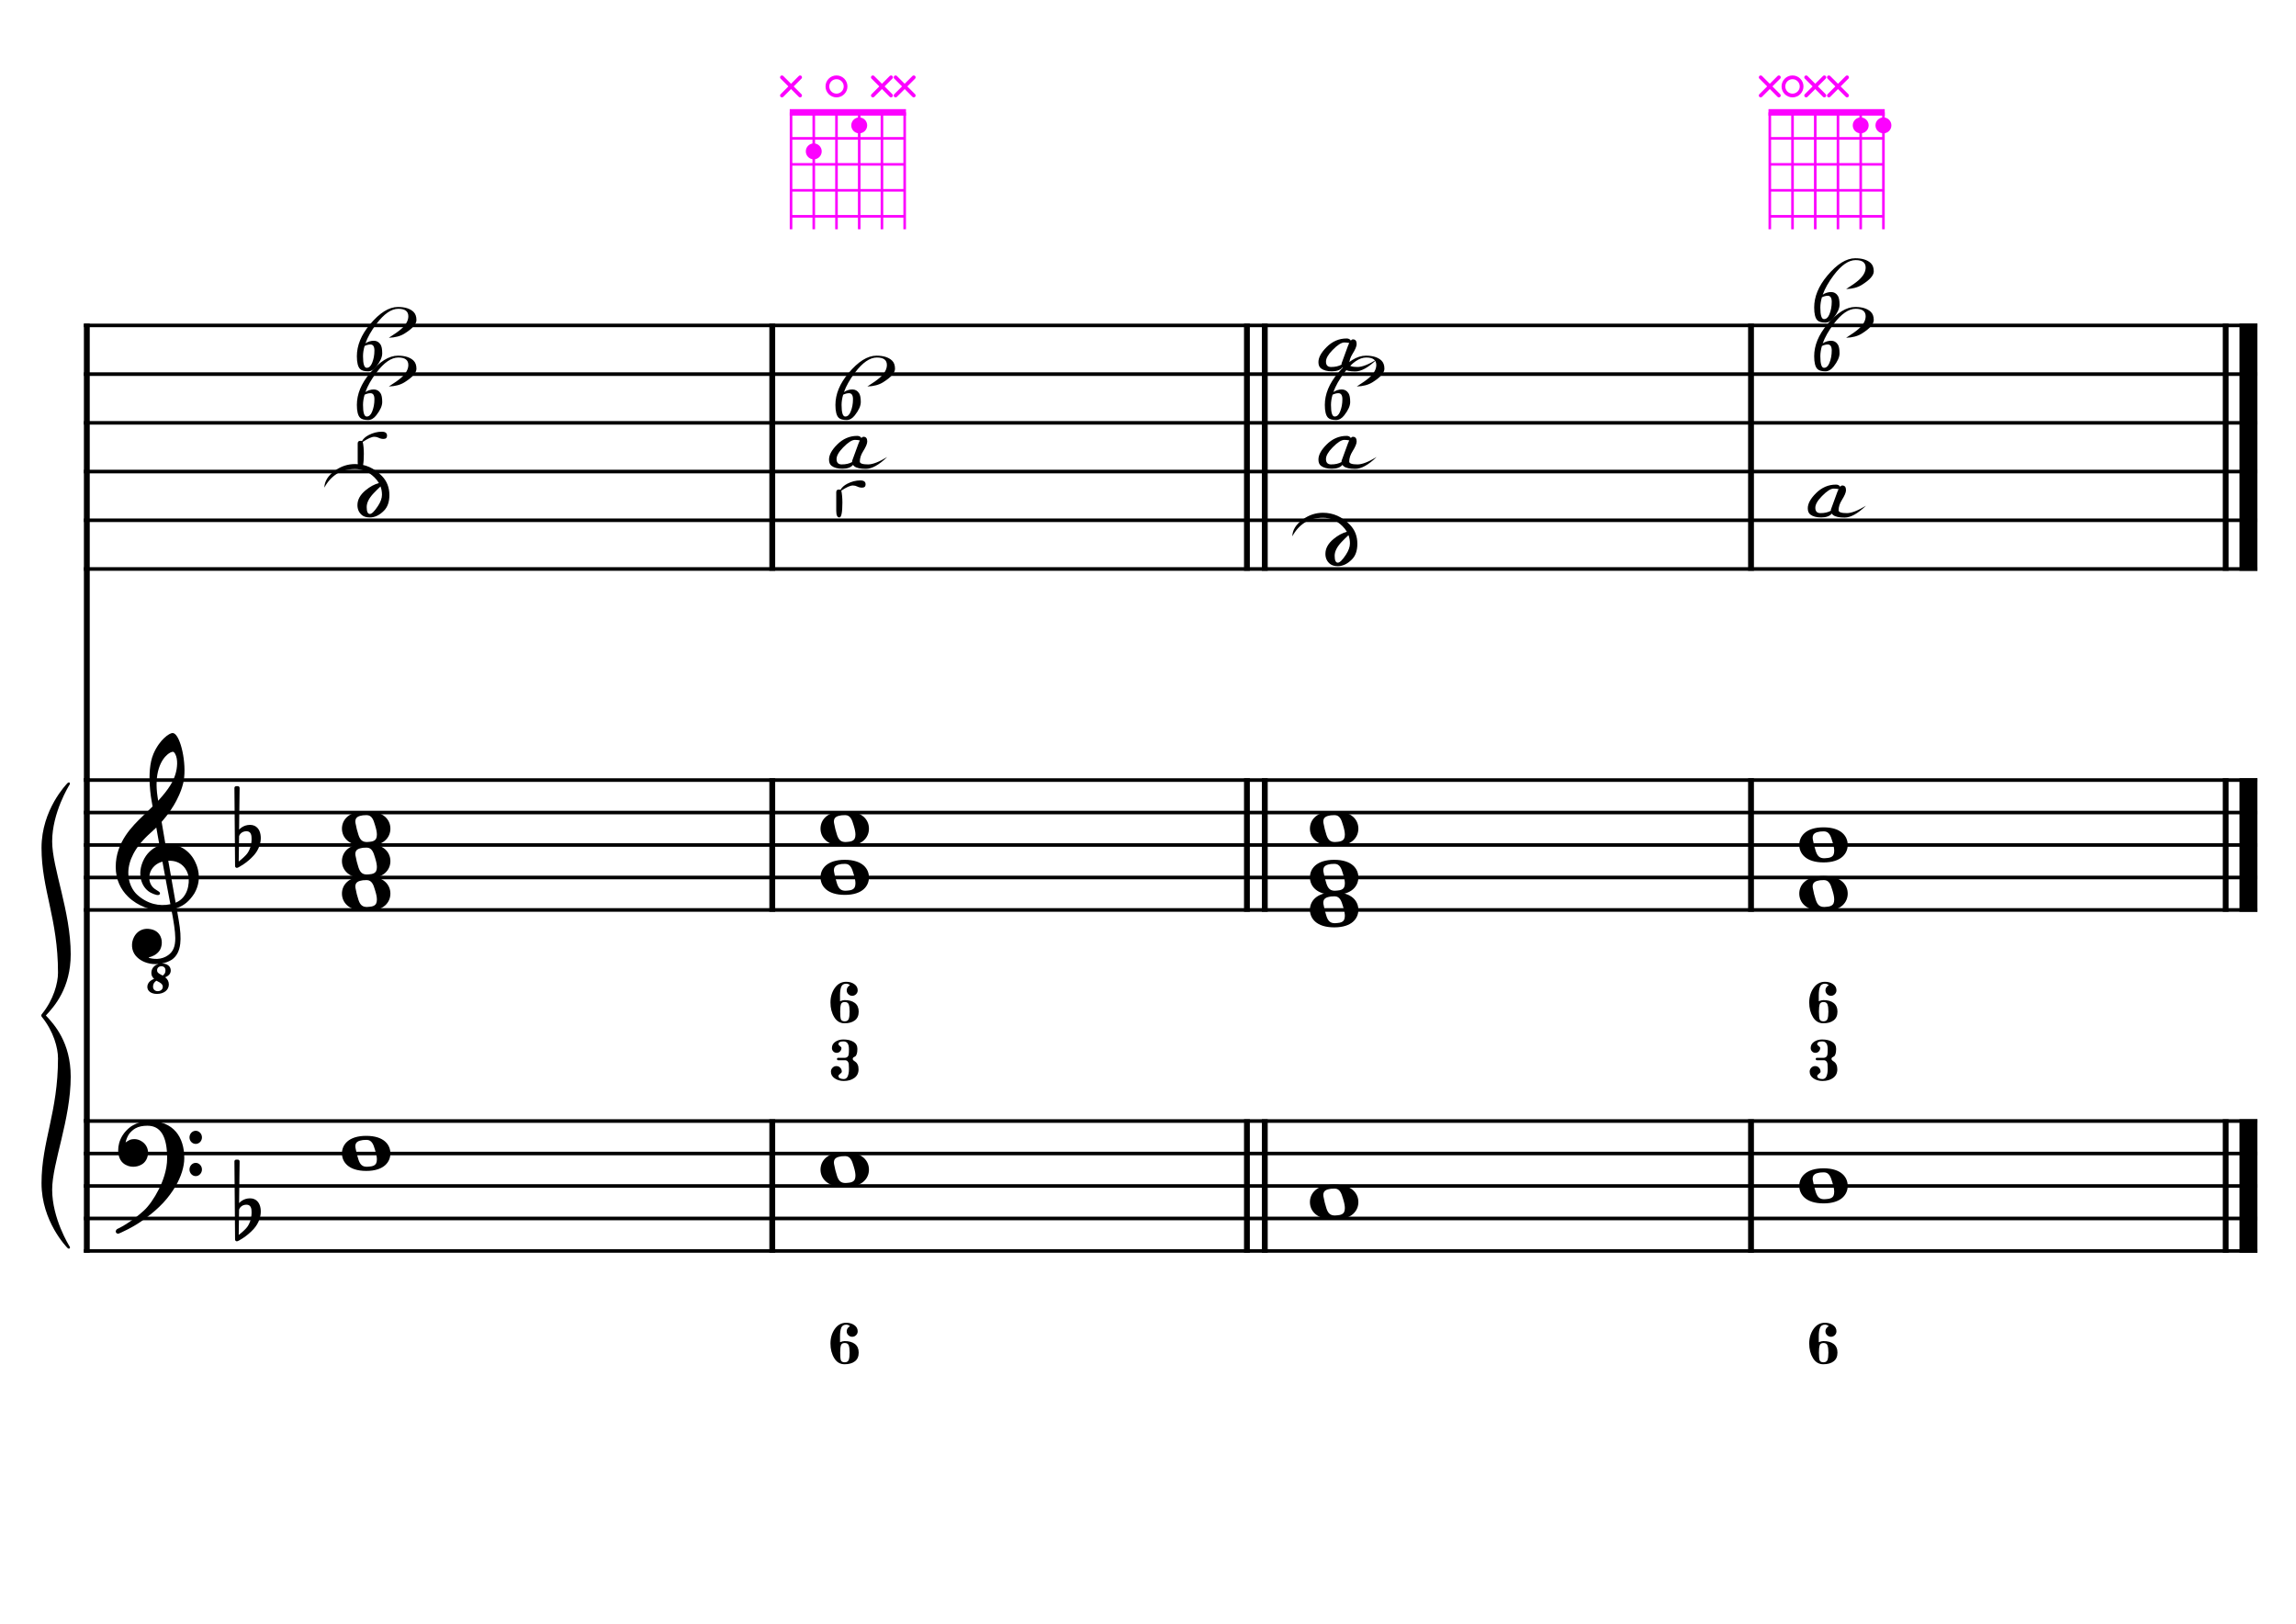 <?xml version="1.0" encoding="UTF-8" standalone="no"?>
<svg width="4209.44px" height="2976.38px" viewBox="0 0 4209.44 2976.38"
 xmlns="http://www.w3.org/2000/svg" xmlns:xlink="http://www.w3.org/1999/xlink" version="1.2" baseProfile="tiny">
<title>FaMajeur (6)</title>
<desc>Generated by MuseScore 3.6.2</desc>
<polyline class="StaffLines" fill="none" stroke="#000000" stroke-width="6.55" stroke-linejoin="bevel" points="153.819,596.523 4138.58,596.523"/>
<polyline class="StaffLines" fill="none" stroke="#000000" stroke-width="6.55" stroke-linejoin="bevel" points="153.819,685.814 4138.58,685.814"/>
<polyline class="StaffLines" fill="none" stroke="#000000" stroke-width="6.55" stroke-linejoin="bevel" points="153.819,775.106 4138.58,775.106"/>
<polyline class="StaffLines" fill="none" stroke="#000000" stroke-width="6.55" stroke-linejoin="bevel" points="153.819,864.397 4138.58,864.397"/>
<polyline class="StaffLines" fill="none" stroke="#000000" stroke-width="6.55" stroke-linejoin="bevel" points="153.819,953.688 4138.58,953.688"/>
<polyline class="StaffLines" fill="none" stroke="#000000" stroke-width="6.55" stroke-linejoin="bevel" points="153.819,1042.98 4138.58,1042.98"/>
<polyline class="StaffLines" fill="none" stroke="#000000" stroke-width="6.55" stroke-linejoin="bevel" points="153.819,1429.91 4138.58,1429.91"/>
<polyline class="StaffLines" fill="none" stroke="#000000" stroke-width="6.55" stroke-linejoin="bevel" points="153.819,1489.44 4138.58,1489.44"/>
<polyline class="StaffLines" fill="none" stroke="#000000" stroke-width="6.55" stroke-linejoin="bevel" points="153.819,1548.96 4138.58,1548.96"/>
<polyline class="StaffLines" fill="none" stroke="#000000" stroke-width="6.55" stroke-linejoin="bevel" points="153.819,1608.49 4138.58,1608.49"/>
<polyline class="StaffLines" fill="none" stroke="#000000" stroke-width="6.55" stroke-linejoin="bevel" points="153.819,1668.02 4138.58,1668.02"/>
<polyline class="StaffLines" fill="none" stroke="#000000" stroke-width="6.55" stroke-linejoin="bevel" points="153.819,2054.95 4138.58,2054.95"/>
<polyline class="StaffLines" fill="none" stroke="#000000" stroke-width="6.55" stroke-linejoin="bevel" points="153.819,2114.48 4138.58,2114.48"/>
<polyline class="StaffLines" fill="none" stroke="#000000" stroke-width="6.55" stroke-linejoin="bevel" points="153.819,2174 4138.58,2174"/>
<polyline class="StaffLines" fill="none" stroke="#000000" stroke-width="6.55" stroke-linejoin="bevel" points="153.819,2233.53 4138.58,2233.53"/>
<polyline class="StaffLines" fill="none" stroke="#000000" stroke-width="6.55" stroke-linejoin="bevel" points="153.819,2293.06 4138.58,2293.06"/>
<polyline class="BarLine" fill="none" stroke="#000000" stroke-width="10.71" stroke-linejoin="bevel" points="159.176,2051.67 159.176,2296.33"/>
<polyline class="BarLine" fill="none" stroke="#000000" stroke-width="10.71" stroke-linejoin="bevel" points="1415.85,2051.67 1415.85,2296.33"/>
<polyline class="BarLine" fill="none" stroke="#000000" stroke-width="10.71" stroke-linejoin="bevel" points="2286.1,2051.67 2286.1,2296.33"/>
<polyline class="BarLine" fill="none" stroke="#000000" stroke-width="10.71" stroke-linejoin="bevel" points="2318.84,2051.67 2318.84,2296.33"/>
<polyline class="BarLine" fill="none" stroke="#000000" stroke-width="10.71" stroke-linejoin="bevel" points="3210.28,2051.67 3210.28,2296.33"/>
<polyline class="BarLine" fill="none" stroke="#000000" stroke-width="10.71" stroke-linejoin="bevel" points="4080.54,2051.67 4080.54,2296.33"/>
<polyline class="BarLine" fill="none" stroke="#000000" stroke-width="32.74" stroke-linejoin="bevel" points="4122.21,2051.67 4122.21,2296.33"/>
<polyline class="BarLine" fill="none" stroke="#000000" stroke-width="10.71" stroke-linejoin="bevel" points="159.176,1426.63 159.176,2054.95"/>
<polyline class="BarLine" fill="none" stroke="#000000" stroke-width="10.71" stroke-linejoin="bevel" points="1415.85,1426.63 1415.85,1671.29"/>
<polyline class="BarLine" fill="none" stroke="#000000" stroke-width="10.71" stroke-linejoin="bevel" points="2286.1,1426.63 2286.1,1671.29"/>
<polyline class="BarLine" fill="none" stroke="#000000" stroke-width="10.71" stroke-linejoin="bevel" points="2318.84,1426.63 2318.84,1671.29"/>
<polyline class="BarLine" fill="none" stroke="#000000" stroke-width="10.71" stroke-linejoin="bevel" points="3210.28,1426.63 3210.28,1671.29"/>
<polyline class="BarLine" fill="none" stroke="#000000" stroke-width="10.71" stroke-linejoin="bevel" points="4080.54,1426.63 4080.54,1671.29"/>
<polyline class="BarLine" fill="none" stroke="#000000" stroke-width="32.74" stroke-linejoin="bevel" points="4122.21,1426.63 4122.21,1671.29"/>
<polyline class="BarLine" fill="none" stroke="#000000" stroke-width="10.71" stroke-linejoin="bevel" points="159.176,593.249 159.176,1429.91"/>
<polyline class="BarLine" fill="none" stroke="#000000" stroke-width="10.71" stroke-linejoin="bevel" points="1415.85,593.249 1415.85,1046.25"/>
<polyline class="BarLine" fill="none" stroke="#000000" stroke-width="10.71" stroke-linejoin="bevel" points="2286.1,593.249 2286.1,1046.25"/>
<polyline class="BarLine" fill="none" stroke="#000000" stroke-width="10.71" stroke-linejoin="bevel" points="2318.84,593.249 2318.84,1046.25"/>
<polyline class="BarLine" fill="none" stroke="#000000" stroke-width="10.71" stroke-linejoin="bevel" points="3210.28,593.249 3210.28,1046.25"/>
<polyline class="BarLine" fill="none" stroke="#000000" stroke-width="10.71" stroke-linejoin="bevel" points="4080.54,593.249 4080.54,1046.25"/>
<polyline class="BarLine" fill="none" stroke="#000000" stroke-width="32.74" stroke-linejoin="bevel" points="4122.21,593.249 4122.21,1046.25"/>
<path class="Note" transform="matrix(2.381,0,0,2.381,626.933,2114.48)" d="M18.7,-13.6 C4.9,-13.6 0,-6.6 0,-0.1 C0,6.4 4.9,13.4 18.7,13.4 C32.5,13.4 37.3,6.4 37.3,-0.1 C37.3,-6.6 32.5,-13.6 18.7,-13.6 M10.4,-4.5 C10.3,-4.9 10.3,-5.3 10.3,-5.7 C10.3,-6.5 10.5,-7.3 10.9,-8 C11.6,-9 12.8,-9.7 14.3,-10 C15.6,-10.3 16.3,-10.5 18.9,-10.5 L19,-10.5 C23,-10.5 24.3,-6.8 25.4,-3 L25.7,-2 C26.5,0.6 26.9,2.8 26.9,4.5 C26.9,5.7 26.7,6.8 26.3,7.6 C25.7,8.7 24.7,9.4 23,9.8 C22.1,10 20.6,10.1 20.6,10.1 C20.1,10.1 19.7,10.2 19.3,10.2 C16.1,10.2 14.1,9 12.7,4.7 C11.5,1 11.3,-0.1 10.4,-4.5"/>
<path class="Note" transform="matrix(2.381,0,0,2.381,1504.31,2144.24)" d="M18.7,-13.6 C4.9,-13.6 0,-6.6 0,-0.1 C0,6.4 4.9,13.4 18.7,13.4 C32.5,13.4 37.3,6.4 37.3,-0.1 C37.3,-6.6 32.5,-13.6 18.7,-13.6 M10.4,-4.5 C10.3,-4.9 10.3,-5.3 10.3,-5.7 C10.3,-6.5 10.5,-7.3 10.9,-8 C11.6,-9 12.8,-9.7 14.3,-10 C15.6,-10.3 16.3,-10.5 18.9,-10.5 L19,-10.5 C23,-10.5 24.3,-6.8 25.4,-3 L25.7,-2 C26.5,0.6 26.9,2.8 26.9,4.5 C26.9,5.7 26.7,6.8 26.3,7.6 C25.7,8.7 24.7,9.4 23,9.8 C22.1,10 20.6,10.1 20.6,10.1 C20.1,10.1 19.7,10.2 19.3,10.2 C16.1,10.2 14.1,9 12.7,4.7 C11.5,1 11.3,-0.1 10.4,-4.5"/>
<path class="Note" transform="matrix(2.381,0,0,2.381,2401.59,2203.77)" d="M18.7,-13.6 C4.9,-13.6 0,-6.6 0,-0.1 C0,6.4 4.9,13.4 18.7,13.4 C32.5,13.4 37.3,6.4 37.3,-0.1 C37.3,-6.6 32.5,-13.6 18.7,-13.6 M10.4,-4.5 C10.3,-4.9 10.3,-5.3 10.3,-5.7 C10.3,-6.5 10.5,-7.3 10.9,-8 C11.6,-9 12.8,-9.7 14.3,-10 C15.6,-10.3 16.3,-10.5 18.9,-10.5 L19,-10.5 C23,-10.5 24.3,-6.8 25.4,-3 L25.7,-2 C26.5,0.6 26.9,2.8 26.9,4.5 C26.9,5.7 26.7,6.8 26.3,7.6 C25.7,8.7 24.7,9.4 23,9.8 C22.1,10 20.6,10.1 20.6,10.1 C20.1,10.1 19.7,10.2 19.3,10.2 C16.1,10.2 14.1,9 12.7,4.7 C11.5,1 11.3,-0.1 10.4,-4.5"/>
<path class="Note" transform="matrix(2.381,0,0,2.381,3298.75,2174)" d="M18.7,-13.6 C4.9,-13.6 0,-6.6 0,-0.1 C0,6.4 4.9,13.4 18.7,13.4 C32.5,13.4 37.3,6.4 37.3,-0.1 C37.3,-6.6 32.5,-13.6 18.7,-13.6 M10.4,-4.5 C10.3,-4.9 10.3,-5.3 10.3,-5.7 C10.3,-6.5 10.5,-7.3 10.9,-8 C11.6,-9 12.8,-9.7 14.3,-10 C15.6,-10.3 16.3,-10.5 18.9,-10.5 L19,-10.5 C23,-10.5 24.3,-6.8 25.4,-3 L25.7,-2 C26.5,0.6 26.9,2.8 26.9,4.5 C26.9,5.7 26.7,6.8 26.3,7.6 C25.7,8.7 24.7,9.4 23,9.8 C22.1,10 20.6,10.1 20.6,10.1 C20.1,10.1 19.7,10.2 19.3,10.2 C16.1,10.2 14.1,9 12.7,4.7 C11.5,1 11.3,-0.1 10.4,-4.5"/>
<path class="Note" transform="matrix(2.381,0,0,2.381,626.933,1638.26)" d="M18.7,-13.6 C4.9,-13.6 0,-6.6 0,-0.1 C0,6.4 4.9,13.4 18.7,13.4 C32.5,13.4 37.3,6.4 37.3,-0.1 C37.3,-6.6 32.5,-13.6 18.7,-13.6 M10.4,-4.5 C10.3,-4.9 10.3,-5.3 10.3,-5.7 C10.3,-6.5 10.5,-7.3 10.9,-8 C11.6,-9 12.8,-9.7 14.3,-10 C15.6,-10.3 16.3,-10.5 18.9,-10.5 L19,-10.5 C23,-10.5 24.3,-6.8 25.4,-3 L25.7,-2 C26.5,0.6 26.9,2.8 26.9,4.5 C26.9,5.7 26.7,6.8 26.3,7.6 C25.7,8.7 24.7,9.4 23,9.8 C22.1,10 20.6,10.1 20.6,10.1 C20.1,10.1 19.7,10.2 19.3,10.2 C16.1,10.2 14.1,9 12.7,4.7 C11.5,1 11.3,-0.1 10.4,-4.5"/>
<path class="Note" transform="matrix(2.381,0,0,2.381,626.933,1578.73)" d="M18.7,-13.6 C4.9,-13.6 0,-6.6 0,-0.1 C0,6.4 4.9,13.4 18.7,13.4 C32.5,13.4 37.3,6.4 37.3,-0.1 C37.3,-6.6 32.5,-13.6 18.7,-13.6 M10.4,-4.5 C10.3,-4.9 10.3,-5.3 10.3,-5.7 C10.3,-6.5 10.5,-7.3 10.9,-8 C11.6,-9 12.8,-9.7 14.3,-10 C15.6,-10.3 16.3,-10.5 18.9,-10.5 L19,-10.5 C23,-10.5 24.3,-6.8 25.4,-3 L25.7,-2 C26.5,0.6 26.9,2.8 26.9,4.5 C26.9,5.7 26.7,6.8 26.3,7.6 C25.7,8.7 24.7,9.4 23,9.8 C22.1,10 20.6,10.1 20.6,10.1 C20.1,10.1 19.7,10.2 19.3,10.2 C16.1,10.2 14.1,9 12.7,4.7 C11.5,1 11.3,-0.1 10.4,-4.5"/>
<path class="Note" transform="matrix(2.381,0,0,2.381,626.933,1519.2)" d="M18.7,-13.6 C4.9,-13.6 0,-6.6 0,-0.1 C0,6.4 4.9,13.4 18.7,13.4 C32.5,13.4 37.3,6.4 37.3,-0.1 C37.3,-6.6 32.5,-13.6 18.7,-13.6 M10.4,-4.5 C10.3,-4.9 10.3,-5.3 10.3,-5.7 C10.3,-6.5 10.5,-7.3 10.9,-8 C11.6,-9 12.8,-9.7 14.3,-10 C15.6,-10.3 16.3,-10.5 18.9,-10.5 L19,-10.5 C23,-10.5 24.3,-6.8 25.4,-3 L25.7,-2 C26.5,0.6 26.9,2.8 26.9,4.5 C26.9,5.7 26.7,6.8 26.3,7.6 C25.7,8.7 24.7,9.4 23,9.8 C22.1,10 20.6,10.1 20.6,10.1 C20.1,10.1 19.7,10.2 19.3,10.2 C16.1,10.2 14.1,9 12.7,4.7 C11.5,1 11.3,-0.1 10.4,-4.5"/>
<path class="Note" transform="matrix(2.381,0,0,2.381,1504.31,1608.49)" d="M18.7,-13.6 C4.9,-13.6 0,-6.6 0,-0.1 C0,6.4 4.9,13.4 18.7,13.4 C32.5,13.4 37.3,6.4 37.3,-0.1 C37.3,-6.6 32.5,-13.6 18.7,-13.6 M10.4,-4.5 C10.3,-4.9 10.3,-5.3 10.3,-5.7 C10.3,-6.5 10.5,-7.3 10.9,-8 C11.6,-9 12.8,-9.7 14.3,-10 C15.6,-10.3 16.3,-10.5 18.9,-10.5 L19,-10.5 C23,-10.5 24.3,-6.8 25.4,-3 L25.7,-2 C26.5,0.6 26.9,2.8 26.9,4.5 C26.9,5.7 26.7,6.8 26.3,7.6 C25.7,8.7 24.7,9.4 23,9.8 C22.1,10 20.6,10.1 20.6,10.1 C20.1,10.1 19.7,10.2 19.3,10.2 C16.1,10.2 14.1,9 12.7,4.7 C11.5,1 11.3,-0.1 10.4,-4.5"/>
<path class="Note" transform="matrix(2.381,0,0,2.381,1504.31,1519.2)" d="M18.7,-13.6 C4.9,-13.6 0,-6.6 0,-0.1 C0,6.4 4.9,13.4 18.7,13.4 C32.5,13.4 37.3,6.4 37.3,-0.1 C37.3,-6.6 32.5,-13.6 18.7,-13.6 M10.4,-4.5 C10.3,-4.9 10.3,-5.3 10.3,-5.7 C10.3,-6.5 10.5,-7.3 10.9,-8 C11.6,-9 12.8,-9.7 14.3,-10 C15.6,-10.3 16.3,-10.5 18.9,-10.5 L19,-10.5 C23,-10.5 24.3,-6.8 25.4,-3 L25.7,-2 C26.5,0.6 26.9,2.8 26.9,4.5 C26.9,5.7 26.7,6.8 26.3,7.6 C25.7,8.7 24.7,9.4 23,9.8 C22.1,10 20.6,10.1 20.6,10.1 C20.1,10.1 19.7,10.2 19.3,10.2 C16.1,10.2 14.1,9 12.7,4.7 C11.5,1 11.3,-0.1 10.4,-4.5"/>
<path class="Note" transform="matrix(2.381,0,0,2.381,2401.59,1668.02)" d="M18.7,-13.6 C4.9,-13.6 0,-6.6 0,-0.1 C0,6.4 4.9,13.4 18.7,13.4 C32.5,13.4 37.3,6.4 37.3,-0.1 C37.3,-6.6 32.5,-13.6 18.7,-13.6 M10.4,-4.5 C10.3,-4.9 10.3,-5.3 10.3,-5.7 C10.3,-6.5 10.5,-7.3 10.9,-8 C11.6,-9 12.8,-9.7 14.3,-10 C15.6,-10.3 16.3,-10.5 18.9,-10.5 L19,-10.5 C23,-10.5 24.3,-6.8 25.4,-3 L25.7,-2 C26.5,0.6 26.9,2.8 26.9,4.5 C26.9,5.7 26.7,6.8 26.3,7.6 C25.7,8.7 24.7,9.4 23,9.8 C22.1,10 20.6,10.1 20.6,10.1 C20.1,10.1 19.7,10.2 19.3,10.2 C16.1,10.2 14.1,9 12.7,4.7 C11.5,1 11.3,-0.1 10.4,-4.5"/>
<path class="Note" transform="matrix(2.381,0,0,2.381,2401.59,1608.49)" d="M18.7,-13.6 C4.9,-13.6 0,-6.6 0,-0.1 C0,6.4 4.9,13.4 18.7,13.4 C32.5,13.4 37.3,6.4 37.3,-0.1 C37.3,-6.6 32.5,-13.6 18.7,-13.6 M10.4,-4.5 C10.3,-4.9 10.3,-5.3 10.3,-5.7 C10.3,-6.5 10.5,-7.3 10.9,-8 C11.6,-9 12.8,-9.7 14.3,-10 C15.6,-10.3 16.3,-10.5 18.9,-10.5 L19,-10.5 C23,-10.5 24.3,-6.8 25.4,-3 L25.7,-2 C26.5,0.6 26.9,2.8 26.9,4.5 C26.9,5.7 26.7,6.8 26.3,7.6 C25.7,8.7 24.7,9.4 23,9.8 C22.1,10 20.6,10.1 20.6,10.1 C20.1,10.1 19.7,10.2 19.3,10.2 C16.1,10.2 14.1,9 12.7,4.7 C11.5,1 11.3,-0.1 10.4,-4.5"/>
<path class="Note" transform="matrix(2.381,0,0,2.381,2401.59,1519.2)" d="M18.7,-13.6 C4.9,-13.6 0,-6.6 0,-0.1 C0,6.4 4.9,13.4 18.7,13.4 C32.5,13.4 37.3,6.4 37.3,-0.1 C37.3,-6.6 32.5,-13.6 18.7,-13.6 M10.4,-4.5 C10.3,-4.9 10.3,-5.3 10.3,-5.7 C10.3,-6.5 10.5,-7.3 10.9,-8 C11.6,-9 12.8,-9.7 14.3,-10 C15.6,-10.3 16.3,-10.5 18.9,-10.5 L19,-10.5 C23,-10.5 24.3,-6.8 25.4,-3 L25.7,-2 C26.5,0.6 26.9,2.8 26.9,4.5 C26.9,5.7 26.7,6.8 26.3,7.6 C25.7,8.7 24.7,9.4 23,9.8 C22.1,10 20.6,10.1 20.6,10.1 C20.1,10.1 19.7,10.2 19.3,10.2 C16.1,10.2 14.1,9 12.7,4.7 C11.5,1 11.3,-0.1 10.4,-4.5"/>
<path class="Note" transform="matrix(2.381,0,0,2.381,3298.75,1638.26)" d="M18.7,-13.6 C4.9,-13.6 0,-6.6 0,-0.1 C0,6.4 4.9,13.4 18.7,13.4 C32.5,13.4 37.3,6.4 37.3,-0.1 C37.3,-6.6 32.5,-13.6 18.7,-13.6 M10.4,-4.5 C10.3,-4.9 10.3,-5.3 10.3,-5.7 C10.3,-6.5 10.5,-7.3 10.9,-8 C11.6,-9 12.8,-9.7 14.3,-10 C15.6,-10.3 16.3,-10.5 18.9,-10.5 L19,-10.5 C23,-10.5 24.3,-6.8 25.4,-3 L25.7,-2 C26.5,0.6 26.9,2.8 26.9,4.5 C26.9,5.7 26.7,6.8 26.3,7.6 C25.7,8.7 24.7,9.4 23,9.8 C22.1,10 20.6,10.1 20.6,10.1 C20.1,10.1 19.7,10.2 19.3,10.2 C16.1,10.2 14.1,9 12.7,4.7 C11.5,1 11.3,-0.1 10.4,-4.5"/>
<path class="Note" transform="matrix(2.381,0,0,2.381,3298.75,1548.96)" d="M18.7,-13.6 C4.9,-13.6 0,-6.6 0,-0.1 C0,6.4 4.9,13.4 18.7,13.4 C32.5,13.4 37.3,6.4 37.3,-0.1 C37.3,-6.6 32.5,-13.6 18.7,-13.6 M10.4,-4.5 C10.3,-4.9 10.3,-5.3 10.3,-5.7 C10.3,-6.5 10.5,-7.3 10.9,-8 C11.6,-9 12.8,-9.7 14.3,-10 C15.6,-10.3 16.3,-10.5 18.9,-10.5 L19,-10.5 C23,-10.5 24.3,-6.8 25.4,-3 L25.7,-2 C26.5,0.6 26.9,2.8 26.9,4.5 C26.9,5.7 26.7,6.8 26.3,7.6 C25.7,8.7 24.7,9.4 23,9.8 C22.1,10 20.6,10.1 20.6,10.1 C20.1,10.1 19.7,10.2 19.3,10.2 C16.1,10.2 14.1,9 12.7,4.7 C11.5,1 11.3,-0.1 10.4,-4.5"/>
<path class="Note" d="M712.841,619.157 C723.3,612.572 730.892,607.187 735.618,603.004 C744.295,595.334 748.634,587.586 748.634,579.762 C748.634,570.62 742.513,566.049 730.272,566.049 C717.412,566.049 704.009,575.307 690.063,593.823 C680.612,606.374 673.91,618.227 669.959,629.384 C674.84,626.207 679.992,624.619 685.415,624.619 C690.528,624.619 694.596,626.904 697.617,631.475 C699.709,634.652 700.755,640.075 700.755,647.745 C700.755,654.64 697.114,662.736 689.831,672.033 C685.338,677.766 680.34,680.633 674.84,680.633 C667.867,680.633 662.986,679.238 660.197,676.449 C656.246,672.498 654.27,664.673 654.27,652.974 C654.27,633.296 662.212,613.928 678.094,594.869 C695.99,573.409 713.151,562.679 729.575,562.679 C742.281,562.679 751.771,565.661 758.047,571.627 C761.688,575.113 763.509,580.149 763.509,586.734 C763.509,594.094 756.265,602.306 741.777,611.371 C734.185,616.174 724.539,618.77 712.841,619.157 M668.448,634.264 C666.511,640.772 665.543,647.009 665.543,652.974 C665.543,667.152 667.79,674.241 672.283,674.241 C676.544,674.241 679.876,671.22 682.277,665.177 C685.066,658.359 686.461,650.805 686.461,642.515 C686.461,635.155 684.02,631.475 679.14,631.475 C675.731,631.475 672.167,632.405 668.448,634.264"/>
<path class="Note" d="M594.663,893.887 C594.973,882.189 601.442,871.807 614.071,862.743 C625.304,854.686 637.584,850.657 650.909,850.657 C669.581,850.657 686.044,857.978 700.299,872.621 C709.364,881.995 713.896,893.616 713.896,907.484 C713.896,919.957 710.564,929.526 703.902,936.188 C695.767,944.401 687.167,948.507 678.103,948.507 C671.905,948.507 667.101,947.112 663.693,944.323 C658.114,939.752 655.325,933.632 655.325,925.962 C655.325,916.045 660.284,906.981 670.2,898.768 C678.335,892.028 686.509,887.612 694.721,885.52 C692.552,881.802 689.801,878.315 686.47,875.061 C676.088,864.912 664.312,859.838 651.142,859.838 C637.429,859.838 626.079,862.82 617.092,868.786 C607.795,874.906 600.319,883.274 594.663,893.887 M697.626,891.679 C693.365,895.631 689.104,899.853 684.843,904.346 C676.476,913.178 672.292,921.546 672.292,929.448 C672.292,937.893 674.229,942.115 678.103,942.115 C681.589,942.115 686.47,937.35 692.745,927.821 C697.781,920.229 700.299,913.256 700.299,906.903 C700.299,901.48 699.408,896.405 697.626,891.679"/>
<path class="Note" d="M661.476,859.215 C657.679,859.215 655.781,855.148 655.781,847.013 L655.781,812.963 C655.781,809.709 657.369,808.082 660.546,808.082 C661.94,808.082 662.986,808.199 663.684,808.431 C666.163,804.093 670.23,800.451 675.886,797.507 C683.788,793.401 691.807,791.348 699.941,791.348 C706.372,791.348 709.587,793.75 709.587,798.553 C709.587,802.582 707.418,804.596 703.079,804.596 C699.98,804.596 697.036,803.899 694.247,802.504 C691.768,801.265 689.134,800.645 686.345,800.645 C681.541,800.645 674.452,803.783 665.078,810.058 C666.395,816.333 667.054,823.655 667.054,832.022 C667.054,850.151 665.194,859.215 661.476,859.215"/>
<path class="Note" d="M712.841,708.448 C723.3,701.863 730.892,696.479 735.618,692.295 C744.295,684.625 748.634,676.878 748.634,669.053 C748.634,659.911 742.513,655.34 730.272,655.34 C717.412,655.34 704.009,664.598 690.063,683.114 C680.612,695.665 673.91,707.519 669.959,718.675 C674.84,715.498 679.992,713.91 685.415,713.91 C690.528,713.91 694.596,716.196 697.617,720.767 C699.709,723.943 700.755,729.366 700.755,737.036 C700.755,743.931 697.114,752.027 689.831,761.324 C685.338,767.057 680.34,769.924 674.84,769.924 C667.867,769.924 662.986,768.529 660.197,765.74 C656.246,761.789 654.27,753.964 654.27,742.266 C654.27,722.587 662.212,703.219 678.094,684.16 C695.99,662.7 713.151,651.97 729.575,651.97 C742.281,651.97 751.771,654.953 758.047,660.918 C761.688,664.404 763.509,669.44 763.509,676.026 C763.509,683.386 756.265,691.598 741.777,700.662 C734.185,705.466 724.539,708.061 712.841,708.448 M668.448,723.556 C666.511,730.064 665.543,736.3 665.543,742.266 C665.543,756.443 667.79,763.532 672.283,763.532 C676.544,763.532 679.876,760.511 682.277,754.468 C685.066,747.65 686.461,740.096 686.461,731.807 C686.461,724.447 684.02,720.767 679.14,720.767 C675.731,720.767 672.167,721.696 668.448,723.556"/>
<path class="Note" d="M1538.85,948.507 C1535.06,948.507 1533.16,944.439 1533.16,936.304 L1533.16,902.255 C1533.16,899.001 1534.75,897.374 1537.92,897.374 C1539.32,897.374 1540.36,897.49 1541.06,897.722 C1543.54,893.384 1547.61,889.743 1553.26,886.799 C1561.17,882.692 1569.18,880.639 1577.32,880.639 C1583.75,880.639 1586.96,883.041 1586.96,887.845 C1586.96,891.873 1584.79,893.887 1580.46,893.887 C1577.36,893.887 1574.41,893.19 1571.62,891.796 C1569.14,890.556 1566.51,889.936 1563.72,889.936 C1558.92,889.936 1551.83,893.074 1542.46,899.349 C1543.77,905.625 1544.43,912.946 1544.43,921.313 C1544.43,939.442 1542.57,948.507 1538.85,948.507"/>
<path class="Note" d="M1583.13,800.645 C1587.7,800.645 1589.99,803.512 1589.99,809.245 C1589.99,813.273 1587.47,819.277 1582.43,827.257 C1578.4,833.688 1576.39,839.963 1576.39,846.083 C1576.39,849.57 1581.46,851.313 1591.61,851.313 C1599.98,851.313 1611.64,846.781 1626.59,837.716 C1611.56,852.204 1598.51,859.448 1587.43,859.448 C1577.43,859.448 1570.46,857.937 1566.51,854.915 C1565.5,854.141 1564.65,853.211 1563.95,852.126 C1560.08,856.852 1553.61,859.215 1544.55,859.215 C1535.87,859.215 1529.21,857.433 1524.56,853.87 C1521.46,851.468 1519.91,847.633 1519.91,842.365 C1519.91,833.998 1524.87,824.856 1534.79,814.939 C1545.4,804.325 1557.68,799.018 1571.62,799.018 C1575.11,799.018 1577.67,800.296 1579.29,802.853 C1580.61,801.381 1581.89,800.645 1583.13,800.645 M1562.33,846.897 C1562.25,846.277 1562.21,845.657 1562.21,845.038 C1562.21,844.728 1566.16,833.92 1574.06,812.615 C1574.84,810.523 1575.61,808.741 1576.39,807.269 C1573.37,806.649 1570.38,806.339 1567.44,806.339 C1562.02,806.339 1554.81,810.949 1545.83,820.168 C1537.77,828.381 1533.74,835.47 1533.74,841.435 C1533.74,848.02 1536.88,851.313 1543.15,851.313 C1550.74,851.313 1557.14,849.841 1562.33,846.897"/>
<path class="Note" d="M1590.22,708.448 C1600.68,701.863 1608.27,696.479 1613,692.295 C1621.67,684.625 1626.01,676.878 1626.01,669.053 C1626.01,659.911 1619.89,655.34 1607.65,655.34 C1594.79,655.34 1581.39,664.598 1567.44,683.114 C1557.99,695.665 1551.29,707.519 1547.34,718.675 C1552.22,715.498 1557.37,713.91 1562.79,713.91 C1567.91,713.91 1571.97,716.196 1574.99,720.767 C1577.09,723.943 1578.13,729.366 1578.13,737.036 C1578.13,743.931 1574.49,752.027 1567.21,761.324 C1562.71,767.057 1557.72,769.924 1552.22,769.924 C1545.24,769.924 1540.36,768.529 1537.57,765.74 C1533.62,761.789 1531.65,753.964 1531.65,742.266 C1531.65,722.587 1539.59,703.219 1555.47,684.16 C1573.37,662.7 1590.53,651.97 1606.95,651.97 C1619.66,651.97 1629.15,654.953 1635.42,660.918 C1639.07,664.404 1640.89,669.44 1640.89,676.026 C1640.89,683.386 1633.64,691.598 1619.15,700.662 C1611.56,705.466 1601.92,708.061 1590.22,708.448 M1545.83,723.556 C1543.89,730.064 1542.92,736.3 1542.92,742.266 C1542.92,756.443 1545.17,763.532 1549.66,763.532 C1553.92,763.532 1557.25,760.511 1559.65,754.468 C1562.44,747.65 1563.84,740.096 1563.84,731.807 C1563.84,724.447 1561.4,720.767 1556.52,720.767 C1553.11,720.767 1549.54,721.696 1545.83,723.556"/>
<path class="Note" d="M2369.32,983.179 C2369.63,971.48 2376.1,961.099 2388.72,952.034 C2399.96,943.977 2412.24,939.948 2425.56,939.948 C2444.23,939.948 2460.7,947.27 2474.95,961.912 C2484.02,971.287 2488.55,982.908 2488.55,996.776 C2488.55,1009.25 2485.22,1018.82 2478.55,1025.48 C2470.42,1033.69 2461.82,1037.8 2452.76,1037.8 C2446.56,1037.8 2441.75,1036.4 2438.35,1033.61 C2432.77,1029.04 2429.98,1022.92 2429.98,1015.25 C2429.98,1005.34 2434.94,996.272 2444.85,988.06 C2452.99,981.319 2461.16,976.903 2469.37,974.812 C2467.2,971.093 2464.45,967.607 2461.12,964.353 C2450.74,954.204 2438.97,949.129 2425.79,949.129 C2412.08,949.129 2400.73,952.112 2391.74,958.077 C2382.45,964.198 2374.97,972.565 2369.32,983.179 M2472.28,980.971 C2468.02,984.922 2463.76,989.144 2459.5,993.638 C2451.13,1002.47 2446.95,1010.84 2446.95,1018.74 C2446.95,1027.18 2448.88,1031.41 2452.76,1031.41 C2456.24,1031.41 2461.12,1026.64 2467.4,1017.11 C2472.43,1009.52 2474.95,1002.55 2474.95,996.194 C2474.95,990.771 2474.06,985.697 2472.28,980.971"/>
<path class="Note" d="M2480.4,622.062 C2484.98,622.062 2487.26,624.929 2487.26,630.662 C2487.26,634.691 2484.74,640.695 2479.71,648.675 C2475.68,655.105 2473.66,661.38 2473.66,667.501 C2473.66,670.987 2478.74,672.73 2488.89,672.73 C2497.26,672.73 2508.92,668.198 2523.87,659.134 C2508.84,673.621 2495.78,680.865 2484.7,680.865 C2474.71,680.865 2467.74,679.354 2463.79,676.333 C2462.78,675.558 2461.93,674.628 2461.23,673.544 C2457.36,678.27 2450.89,680.633 2441.82,680.633 C2433.15,680.633 2426.48,678.851 2421.83,675.287 C2418.74,672.885 2417.19,669.05 2417.19,663.782 C2417.19,655.415 2422.14,646.273 2432.06,636.356 C2442.68,625.742 2454.95,620.435 2468.9,620.435 C2472.39,620.435 2474.94,621.714 2476.57,624.27 C2477.89,622.798 2479.17,622.062 2480.4,622.062 M2459.6,668.314 C2459.53,667.694 2459.49,667.075 2459.49,666.455 C2459.49,666.145 2463.44,655.337 2471.34,634.032 C2472.12,631.94 2472.89,630.158 2473.66,628.686 C2470.64,628.067 2467.66,627.757 2464.72,627.757 C2459.29,627.757 2452.09,632.366 2443.1,641.586 C2435.04,649.798 2431.02,656.887 2431.02,662.852 C2431.02,669.438 2434.15,672.73 2440.43,672.73 C2448.02,672.73 2454.41,671.258 2459.6,668.314"/>
<path class="Note" d="M2480.4,800.645 C2484.98,800.645 2487.26,803.512 2487.26,809.245 C2487.26,813.273 2484.74,819.277 2479.71,827.257 C2475.68,833.688 2473.66,839.963 2473.66,846.083 C2473.66,849.57 2478.74,851.313 2488.89,851.313 C2497.26,851.313 2508.92,846.781 2523.87,837.716 C2508.84,852.204 2495.78,859.448 2484.7,859.448 C2474.71,859.448 2467.74,857.937 2463.79,854.915 C2462.78,854.141 2461.93,853.211 2461.23,852.126 C2457.36,856.852 2450.89,859.215 2441.82,859.215 C2433.15,859.215 2426.48,857.433 2421.83,853.87 C2418.74,851.468 2417.19,847.633 2417.19,842.365 C2417.19,833.998 2422.14,824.856 2432.06,814.939 C2442.68,804.325 2454.95,799.018 2468.9,799.018 C2472.39,799.018 2474.94,800.296 2476.57,802.853 C2477.89,801.381 2479.17,800.645 2480.4,800.645 M2459.6,846.897 C2459.53,846.277 2459.49,845.657 2459.49,845.038 C2459.49,844.728 2463.44,833.92 2471.34,812.615 C2472.12,810.523 2472.89,808.741 2473.66,807.269 C2470.64,806.649 2467.66,806.339 2464.72,806.339 C2459.29,806.339 2452.09,810.949 2443.1,820.168 C2435.04,828.381 2431.02,835.47 2431.02,841.435 C2431.02,848.02 2434.15,851.313 2440.43,851.313 C2448.02,851.313 2454.41,849.841 2459.6,846.897"/>
<path class="Note" d="M2487.49,708.448 C2497.95,701.863 2505.55,696.479 2510.27,692.295 C2518.95,684.625 2523.29,676.878 2523.29,669.053 C2523.29,659.911 2517.17,655.34 2504.93,655.34 C2492.06,655.34 2478.66,664.598 2464.72,683.114 C2455.26,695.665 2448.56,707.519 2444.61,718.675 C2449.49,715.498 2454.64,713.91 2460.07,713.91 C2465.18,713.91 2469.25,716.196 2472.27,720.767 C2474.36,723.943 2475.41,729.366 2475.41,737.036 C2475.41,743.931 2471.77,752.027 2464.48,761.324 C2459.99,767.057 2454.99,769.924 2449.49,769.924 C2442.52,769.924 2437.64,768.529 2434.85,765.74 C2430.9,761.789 2428.92,753.964 2428.92,742.266 C2428.92,722.587 2436.86,703.219 2452.75,684.16 C2470.64,662.7 2487.8,651.97 2504.23,651.97 C2516.93,651.97 2526.42,654.953 2532.7,660.918 C2536.34,664.404 2538.16,669.44 2538.16,676.026 C2538.16,683.386 2530.92,691.598 2516.43,700.662 C2508.84,705.466 2499.19,708.061 2487.49,708.448 M2443.1,723.556 C2441.16,730.064 2440.2,736.3 2440.2,742.266 C2440.2,756.443 2442.44,763.532 2446.94,763.532 C2451.2,763.532 2454.53,760.511 2456.93,754.468 C2459.72,747.65 2461.11,740.096 2461.11,731.807 C2461.11,724.447 2458.67,720.767 2453.79,720.767 C2450.38,720.767 2446.82,721.696 2443.1,723.556"/>
<path class="Note" d="M3377.57,889.936 C3382.14,889.936 3384.42,892.803 3384.42,898.536 C3384.42,902.565 3381.9,908.569 3376.87,916.549 C3372.84,922.979 3370.83,929.254 3370.83,935.375 C3370.83,938.861 3375.9,940.604 3386.05,940.604 C3394.42,940.604 3406.08,936.072 3421.03,927.008 C3406,941.495 3392.94,948.739 3381.87,948.739 C3371.87,948.739 3364.9,947.228 3360.95,944.207 C3359.94,943.432 3359.09,942.502 3358.39,941.418 C3354.52,946.144 3348.05,948.507 3338.98,948.507 C3330.31,948.507 3323.64,946.725 3319,943.161 C3315.9,940.759 3314.35,936.924 3314.35,931.656 C3314.35,923.289 3319.31,914.147 3329.22,904.23 C3339.84,893.616 3352.12,888.309 3366.06,888.309 C3369.55,888.309 3372.1,889.588 3373.73,892.144 C3375.05,890.672 3376.33,889.936 3377.57,889.936 M3356.76,936.188 C3356.69,935.568 3356.65,934.949 3356.65,934.329 C3356.65,934.019 3360.6,923.211 3368.5,901.906 C3369.28,899.814 3370.05,898.032 3370.83,896.56 C3367.8,895.941 3364.82,895.631 3361.88,895.631 C3356.45,895.631 3349.25,900.24 3340.26,909.46 C3332.2,917.672 3328.18,924.761 3328.18,930.726 C3328.18,937.312 3331.31,940.604 3337.59,940.604 C3345.18,940.604 3351.57,939.132 3356.76,936.188"/>
<path class="Note" d="M3384.65,619.157 C3395.11,612.572 3402.71,607.187 3407.43,603.004 C3416.11,595.334 3420.45,587.586 3420.45,579.762 C3420.45,570.62 3414.33,566.049 3402.09,566.049 C3389.23,566.049 3375.82,575.307 3361.88,593.823 C3352.43,606.374 3345.72,618.227 3341.77,629.384 C3346.65,626.207 3351.81,624.619 3357.23,624.619 C3362.34,624.619 3366.41,626.904 3369.43,631.475 C3371.52,634.652 3372.57,640.075 3372.57,647.745 C3372.57,654.64 3368.93,662.736 3361.64,672.033 C3357.15,677.766 3352.15,680.633 3346.65,680.633 C3339.68,680.633 3334.8,679.238 3332.01,676.449 C3328.06,672.498 3326.08,664.673 3326.08,652.974 C3326.08,633.296 3334.03,613.928 3349.91,594.869 C3367.8,573.409 3384.96,562.679 3401.39,562.679 C3414.09,562.679 3423.58,565.661 3429.86,571.627 C3433.5,575.113 3435.32,580.149 3435.32,586.734 C3435.32,594.094 3428.08,602.306 3413.59,611.371 C3406,616.174 3396.35,618.77 3384.65,619.157 M3340.26,634.264 C3338.32,640.772 3337.36,647.009 3337.36,652.974 C3337.36,667.152 3339.6,674.241 3344.1,674.241 C3348.36,674.241 3351.69,671.22 3354.09,665.177 C3356.88,658.359 3358.27,650.805 3358.27,642.515 C3358.27,635.155 3355.83,631.475 3350.95,631.475 C3347.54,631.475 3343.98,632.405 3340.26,634.264"/>
<path class="Note" d="M3384.65,529.866 C3395.11,523.28 3402.71,517.896 3407.43,513.712 C3416.11,506.042 3420.45,498.295 3420.45,490.47 C3420.45,481.328 3414.33,476.757 3402.09,476.757 C3389.23,476.757 3375.82,486.015 3361.88,504.532 C3352.43,517.082 3345.72,528.936 3341.77,540.092 C3346.65,536.916 3351.81,535.328 3357.23,535.328 C3362.34,535.328 3366.41,537.613 3369.43,542.184 C3371.52,545.36 3372.57,550.784 3372.57,558.454 C3372.57,565.349 3368.93,573.445 3361.64,582.742 C3357.15,588.475 3352.15,591.341 3346.65,591.341 C3339.68,591.341 3334.8,589.947 3332.01,587.158 C3328.06,583.207 3326.08,575.382 3326.08,563.683 C3326.08,544.005 3334.03,524.636 3349.91,505.578 C3367.8,484.117 3384.96,473.387 3401.39,473.387 C3414.09,473.387 3423.58,476.37 3429.86,482.335 C3433.5,485.822 3435.32,490.858 3435.32,497.443 C3435.32,504.803 3428.08,513.015 3413.59,522.08 C3406,526.883 3396.35,529.478 3384.65,529.866 M3340.26,544.973 C3338.32,551.481 3337.36,557.718 3337.36,563.683 C3337.36,577.861 3339.6,584.95 3344.1,584.95 C3348.36,584.95 3351.69,581.928 3354.09,575.885 C3356.88,569.068 3358.27,561.514 3358.27,553.224 C3358.27,545.864 3355.83,542.184 3350.95,542.184 C3347.54,542.184 3343.98,543.114 3340.26,544.973"/>
<path class="Clef" transform="matrix(2.381,0,0,2.381,212.156,2114.48)" d="M25.4,-25.1 C17.8,-25.1 11.7,-20.7 11.6,-20.7 C5.8,-16.4 3.5,-11.3 2.6,-7.8 C2.1,-6 1.9,-4.2 1.9,-2.5 C1.9,-0.1 2.3,2.1 3.2,4 C4.4,6.7 6.7,8.6 9.7,9.6 C10.9,10 12.2,10.2 13.5,10.2 C15.7,10.2 18,9.6 19.9,8.5 C23,6.8 24.9,3.2 24.9,-0.7 C24.9,-4.2 23.1,-7.4 20.1,-9.3 C18,-10.7 16,-11.1 14.3,-11.1 C13.1,-11.1 12,-10.9 11.1,-10.6 C10.1,-10.2 8.4,-9.2 7.6,-8.5 C7.9,-10.4 9.1,-13.3 10.2,-14.9 C11.3,-16.5 13.5,-18.5 15.2,-19.4 C17.7,-20.8 20.9,-21.4 24.4,-21.4 C34.6,-21.4 39.6,-13.2 39.6,3.6 C39.6,12.9 36.1,21.8 33.1,27.7 C29.8,34.3 25.4,40.6 21.5,44.1 C11.1,53.6 1.3,58.1 1.2,58.1 C1.2,58.1 -0.3,59 0.1,60.5 C0.4,61.5 1.3,61.7 1.9,61.7 C2,61.7 2.3,61.6 2.4,61.6 C2.5,61.6 13.9,56.9 23,49.8 C28.1,46.1 32.7,42.1 36.7,37.8 C40.3,33.9 43.4,29.7 45.9,25.5 C50.3,18 52.8,10.2 52.8,3.5 C52.8,-4.8 50.6,-11.7 46.5,-16.6 C41.8,-22.2 34.7,-25.1 25.4,-25.1 M56.8,-12.4 C56.8,-9.6 59,-7.4 61.6,-7.4 C64.2,-7.4 66.4,-9.6 66.4,-12.4 C66.4,-15.2 64.2,-17.5 61.6,-17.5 C59,-17.5 56.8,-15.2 56.8,-12.4 M56.8,12.3 C56.8,15.1 59,17.4 61.6,17.4 C64.2,17.4 66.4,15.1 66.4,12.3 C66.4,9.5 64.2,7.2 61.6,7.2 C59,7.2 56.8,9.5 56.8,12.3"/>
<path class="Clef" transform="matrix(2.381,0,0,2.381,212.156,1608.49)" d="M63.37,-5.89 C62.14,-11.32 59.5,-15.14 58.72,-16.18 C55.53,-20.45 51.52,-23.3 46.83,-24.65 C43.72,-25.54 40.72,-25.65 38.3,-25.47 C37.26,-31.48 36.26,-37.36 35.35,-42.81 C40.79,-48.97 44.42,-54.77 46.69,-59.07 C50.16,-65.65 51.31,-70.23 51.36,-70.43 C53.08,-75.64 53.44,-83.34 52.34,-91.55 C51.33,-99.1 49.24,-105.81 46.89,-109.06 C45.86,-110.49 44.81,-111.22 43.77,-111.22 C42.55,-111.22 40.04,-109.98 37.15,-107.21 C34.85,-105.01 31.58,-101.12 29.02,-95.11 C26.02,-88.05 25.81,-78.56 26.16,-71.84 C26.54,-64.57 27.65,-58.88 27.66,-58.83 C27.68,-58.74 27.94,-57.24 28.39,-54.67 C28.16,-54.44 27.92,-54.22 27.67,-53.98 C26.63,-52.98 25.44,-51.84 24.06,-50.46 C23.2,-49.6 22.25,-48.69 21.25,-47.72 C12.79,-39.57 0,-27.25 0,-8.1 C0,-3.4 0.9,1.02 2.68,5.03 C4.27,8.63 6.57,11.91 9.5,14.78 C17.23,22.33 27.82,25.54 34.88,25.38 C37.83,25.31 40.46,25.07 42.85,24.62 C44.68,34.22 45.82,41.25 45.86,46.59 C45.9,53.1 44.25,57.07 40.35,59.84 C37.92,61.57 35.11,62.52 32.01,62.67 C29.42,62.79 27.16,62.32 25.73,61.91 L25.72,61.91 C25.72,61.91 25.43,61.83 25.42,61.63 C25.41,61.45 25.76,61.4 25.77,61.4 L25.79,61.4 C27.71,60.96 31.28,59.73 33.64,56.43 C35.44,53.91 36.31,49.29 34.47,45.35 C33.36,42.96 30.85,40.01 25.23,39.56 C22.74,39.36 20.47,39.87 18.47,41.07 C16.66,42.15 15.16,43.79 14.11,45.79 C11.65,50.49 12.11,56.22 15.24,60.06 C18.2,63.68 22.82,65.99 28.25,66.57 C29.1,66.66 29.95,66.7 30.8,66.7 C31.51,66.7 32.22,66.67 32.92,66.61 C31.72,66.94 30.64,67.49 29.77,68.25 C28.28,69.54 27.44,71.38 27.44,73.41 C27.44,75.28 28.06,76.65 29.55,78.04 C28.41,78.5 27.55,78.98 26.79,79.56 C25.25,80.73 24.34,82.46 24.34,84.19 C24.34,87.45 27.3,89.63 31.72,89.63 C37.13,89.63 40.91,86.63 40.91,82.35 C40.91,80.12 39.91,78.18 38.08,76.83 C41.01,75.62 42.37,73.94 42.37,71.56 C42.39,70.05 41.69,68.61 40.49,67.69 C39.28,66.74 37.62,66.24 35.69,66.24 L35.51,66.24 C38.28,65.7 40.92,64.7 43.21,63.28 C46.87,60.71 48.99,56.73 49.67,51.1 C50.23,46.46 49.84,40.55 48.44,32.48 C48.08,30.39 47.54,27.36 46.88,23.6 C52.63,21.68 56.79,18.11 60.56,12.26 C63.85,6.52 64.8,0.42 63.37,-5.89 M32.39,87.54 C30.19,87.54 28.73,86.12 28.73,84.01 C28.73,82.11 29.65,80.5 31.32,79.47 C31.68,79.66 31.77,79.71 32.11,79.88 C33.3,80.48 33.3,80.48 33.55,80.63 L33.56,80.64 C35.47,81.73 36.25,82.76 36.25,84.18 C36.24,86.09 34.59,87.54 32.39,87.54 M38.31,71.63 C38.31,73.27 37.73,74.34 36.18,75.53 C34.74,74.78 34.35,74.56 33.98,74.34 L33.88,74.28 C32.33,73.34 31.85,72.66 31.85,71.4 C31.85,69.6 33.23,68.34 35.19,68.34 C37.17,68.35 38.31,69.55 38.31,71.63 M33.15,-83.81 C34.93,-89.55 37.67,-92.8 39.66,-94.53 C41.41,-96.05 43.06,-96.76 43.98,-96.76 C44.12,-96.76 44.24,-96.74 44.34,-96.71 C44.8,-96.57 45.33,-96 45.8,-95.13 C48.11,-90.84 47.37,-84.13 46.03,-79.69 C44.4,-74.29 41.48,-68.68 32.69,-59.06 C32.52,-60.17 32.36,-61.22 32.21,-62.2 C30.95,-70.49 31.27,-77.76 33.15,-83.81 M29.15,20.31 C24.51,19.09 20.08,16.59 16.32,13.09 C15.01,11.86 13.14,9.69 11.67,6.3 C10.31,3.14 9.65,-0.29 9.7,-3.88 C9.77,-8.57 11.08,-13.39 13.59,-18.18 C16.51,-23.76 21.07,-29.29 27.13,-34.62 C28.58,-35.9 29.95,-37.18 31.24,-38.46 C32,-34.2 32.83,-29.51 33.71,-24.63 C29.86,-23.36 25.11,-20.21 22,-14.56 C18.47,-7.99 18.61,-2.47 19.34,1.01 C20.28,5.47 22.81,9.23 26.27,11.32 C27.2,11.88 31.33,14.01 33.17,13.43 C33.54,13.31 33.81,13.09 33.95,12.76 C34.46,11.59 33.44,10.95 31.88,9.99 C31.28,9.62 30.61,9.2 29.88,8.67 C26.56,6.18 25.11,1.73 26.18,-2.65 C26.76,-5.05 28.04,-7.21 29.88,-8.91 C31.55,-10.46 33.59,-11.56 35.97,-12.2 C38.01,-0.96 40.07,10.19 41.71,18.55 C41.84,19.24 41.98,19.91 42.11,20.58 C37.71,21.51 33.37,21.42 29.15,20.31 M54.9,10.1 C53.73,13.28 51.27,17.35 46.14,19.41 C46.07,18.99 45.99,18.56 45.91,18.13 C44.36,9.37 42.43,-1.61 40.47,-12.87 C50.82,-13.35 55.09,-5.91 55.98,-1.08 C56.45,1.45 56.45,5.89 54.9,10.1"/>
<path class="KeySig" transform="matrix(2.381,0,0,2.381,429.785,2233.53)" d="M20.1,-7.9 C19.5,-11.8 17.1,-15.5 12,-15.5 C7,-15.5 4.1,-12.4 3.6,-11.8 L4,-43.9 C4,-44.7 3.4,-45.3 2.6,-45.3 L1.4,-45.3 C0.6,-45.3 0,-44.7 0,-43.9 L0.5,16.2 C0.5,17 1.1,17.6 1.9,17.6 C2.1,17.6 2.5,17.5 2.7,17.4 C3.1,17.2 9.6,14 15,7.9 C18.8,3.6 20.3,-1.3 20.3,-5.4 C20.3,-6.3 20.2,-7.1 20.1,-7.9 M13.2,-4 C13.2,-2.5 12.8,2.1 10.3,5.9 C8.6,8.5 5.2,11.2 3.3,12.7 L3.6,-6.8 C3.8,-7.7 5.3,-10.6 9.3,-10.6 C12.9,-10.6 13.2,-7.2 13.2,-5.1 L13.2,-4 "/>
<path class="KeySig" transform="matrix(2.381,0,0,2.381,429.785,1548.96)" d="M20.1,-7.9 C19.5,-11.8 17.1,-15.5 12,-15.5 C7,-15.5 4.1,-12.4 3.6,-11.8 L4,-43.9 C4,-44.7 3.4,-45.3 2.6,-45.3 L1.4,-45.3 C0.6,-45.3 0,-44.7 0,-43.9 L0.5,16.2 C0.5,17 1.1,17.6 1.9,17.6 C2.1,17.6 2.5,17.5 2.7,17.4 C3.1,17.2 9.6,14 15,7.9 C18.8,3.6 20.3,-1.3 20.3,-5.4 C20.3,-6.3 20.2,-7.1 20.1,-7.9 M13.2,-4 C13.2,-2.5 12.8,2.1 10.3,5.9 C8.6,8.5 5.2,11.2 3.3,12.7 L3.6,-6.8 C3.8,-7.7 5.3,-10.6 9.3,-10.6 C12.9,-10.6 13.2,-7.2 13.2,-5.1 L13.2,-4 "/>
<path class="FiguredBass" d="M1551.5,2428.24 C1546.92,2428.24 1543.88,2430.08 1542.36,2433.76 C1540.85,2437.44 1540.09,2442.66 1540.09,2449.4 L1540.09,2460.34 C1543.3,2459.05 1546.09,2458.36 1548.44,2458.3 C1556.48,2458.3 1562.8,2460.08 1567.41,2463.64 C1572.02,2467.19 1574.32,2472.48 1574.32,2479.5 C1574.32,2486.52 1571.99,2491.83 1567.32,2495.41 C1562.65,2499 1556.35,2500.79 1548.44,2500.79 C1540.33,2500.79 1534,2497.04 1529.42,2489.52 C1524.84,2482.01 1522.55,2473.08 1522.55,2462.76 C1522.55,2452.49 1525.21,2443.58 1530.53,2436.04 C1535.85,2428.49 1542.84,2424.72 1551.5,2424.72 C1557.19,2424.72 1562.11,2426.16 1566.25,2429.03 C1570.39,2431.91 1572.47,2435.7 1572.47,2440.4 C1572.47,2443.12 1571.48,2445.47 1569.5,2447.45 C1567.52,2449.43 1565.15,2450.42 1562.4,2450.42 C1559.65,2450.42 1557.28,2449.43 1555.3,2447.45 C1553.32,2445.47 1552.33,2443.12 1552.33,2440.4 C1552.33,2437.74 1553.32,2435.39 1555.3,2433.35 C1555.98,2432.54 1556.94,2431.86 1558.18,2431.31 C1557.87,2430.5 1557.25,2429.88 1556.32,2429.45 C1554.96,2428.65 1553.35,2428.24 1551.5,2428.24 M1556.04,2466.19 C1554.93,2463.28 1552.49,2461.83 1548.72,2461.83 C1544.94,2461.83 1542.61,2463.28 1541.71,2466.19 C1540.81,2469.1 1540.37,2473.52 1540.37,2479.46 C1540.37,2486.44 1540.81,2491.14 1541.71,2493.56 C1542.61,2495.97 1544.94,2497.17 1548.72,2497.17 C1552.49,2497.17 1554.93,2495.72 1556.04,2492.81 C1557.16,2489.91 1557.71,2485.47 1557.71,2479.5 C1557.71,2473.53 1557.16,2469.1 1556.04,2466.19"/>
<path class="FiguredBass" d="M3345.94,2428.24 C3341.36,2428.24 3338.31,2430.08 3336.8,2433.76 C3335.28,2437.44 3334.52,2442.66 3334.52,2449.4 L3334.52,2460.34 C3337.74,2459.05 3340.52,2458.36 3342.87,2458.3 C3350.91,2458.3 3357.24,2460.08 3361.85,2463.64 C3366.45,2467.19 3368.76,2472.48 3368.76,2479.5 C3368.76,2486.52 3366.42,2491.83 3361.75,2495.41 C3357.08,2499 3350.79,2500.79 3342.87,2500.79 C3334.77,2500.79 3328.43,2497.04 3323.86,2489.52 C3319.28,2482.01 3316.99,2473.08 3316.99,2462.76 C3316.99,2452.49 3319.65,2443.58 3324.97,2436.04 C3330.29,2428.49 3337.28,2424.72 3345.94,2424.72 C3351.63,2424.72 3356.54,2426.16 3360.69,2429.03 C3364.83,2431.91 3366.9,2435.7 3366.9,2440.4 C3366.9,2443.12 3365.91,2445.47 3363.93,2447.45 C3361.95,2449.43 3359.59,2450.42 3356.84,2450.42 C3354.08,2450.42 3351.72,2449.43 3349.74,2447.45 C3347.76,2445.47 3346.77,2443.12 3346.77,2440.4 C3346.77,2437.74 3347.76,2435.39 3349.74,2433.35 C3350.42,2432.54 3351.38,2431.86 3352.61,2431.31 C3352.31,2430.5 3351.69,2429.88 3350.76,2429.45 C3349.4,2428.65 3347.79,2428.24 3345.94,2428.24 M3350.48,2466.19 C3349.37,2463.28 3346.92,2461.83 3343.15,2461.83 C3339.38,2461.83 3337.04,2463.28 3336.15,2466.19 C3335.25,2469.1 3334.8,2473.52 3334.8,2479.46 C3334.8,2486.44 3335.25,2491.14 3336.15,2493.56 C3337.04,2495.97 3339.38,2497.17 3343.15,2497.17 C3346.92,2497.17 3349.37,2495.72 3350.48,2492.81 C3351.59,2489.91 3352.15,2485.47 3352.15,2479.5 C3352.15,2473.53 3351.59,2469.1 3350.48,2466.19"/>
<path class="FiguredBass" d="M1551.5,1803.2 C1546.92,1803.2 1543.88,1805.04 1542.36,1808.72 C1540.85,1812.4 1540.09,1817.62 1540.09,1824.36 L1540.09,1835.3 C1543.3,1834.01 1546.09,1833.33 1548.44,1833.26 C1556.48,1833.26 1562.8,1835.04 1567.41,1838.6 C1572.02,1842.15 1574.32,1847.44 1574.32,1854.46 C1574.32,1861.48 1571.99,1866.79 1567.32,1870.37 C1562.65,1873.96 1556.35,1875.75 1548.44,1875.75 C1540.33,1875.75 1534,1872 1529.42,1864.48 C1524.84,1856.97 1522.55,1848.05 1522.55,1837.72 C1522.55,1827.45 1525.21,1818.54 1530.53,1811 C1535.85,1803.45 1542.84,1799.68 1551.5,1799.68 C1557.19,1799.68 1562.11,1801.12 1566.25,1803.99 C1570.39,1806.87 1572.47,1810.66 1572.47,1815.36 C1572.47,1818.08 1571.48,1820.43 1569.5,1822.41 C1567.52,1824.39 1565.15,1825.38 1562.4,1825.38 C1559.65,1825.38 1557.28,1824.39 1555.3,1822.41 C1553.32,1820.43 1552.33,1818.08 1552.33,1815.36 C1552.33,1812.7 1553.32,1810.35 1555.3,1808.31 C1555.98,1807.5 1556.94,1806.82 1558.18,1806.27 C1557.87,1805.46 1557.25,1804.84 1556.32,1804.41 C1554.96,1803.61 1553.35,1803.2 1551.5,1803.2 M1556.04,1841.15 C1554.93,1838.24 1552.49,1836.79 1548.72,1836.79 C1544.94,1836.79 1542.61,1838.24 1541.71,1841.15 C1540.81,1844.06 1540.37,1848.48 1540.37,1854.42 C1540.37,1861.4 1540.81,1866.11 1541.71,1868.52 C1542.61,1870.93 1544.94,1872.14 1548.72,1872.14 C1552.49,1872.14 1554.93,1870.68 1556.04,1867.78 C1557.16,1864.87 1557.71,1860.43 1557.71,1854.46 C1557.71,1848.49 1557.16,1844.06 1556.04,1841.15"/>
<path class="FiguredBass" d="M1563.37,1941.15 C1563.37,1942.14 1563.93,1943.1 1565.04,1944.02 C1566.16,1944.95 1567.38,1945.83 1568.71,1946.67 C1570.04,1947.5 1571.26,1949.08 1572.37,1951.4 C1573.49,1953.72 1574.04,1956.64 1574.04,1960.17 C1574.04,1966.97 1571.48,1972.23 1566.34,1975.94 C1561.21,1979.65 1554.71,1981.5 1546.86,1981.5 C1540.55,1981.5 1535.06,1979.93 1530.39,1976.77 C1525.72,1973.62 1523.39,1969.47 1523.39,1964.34 C1523.39,1961.62 1524.38,1959.25 1526.36,1957.24 C1528.34,1955.23 1530.7,1954.23 1533.45,1954.23 C1536.21,1954.23 1538.54,1955.22 1540.46,1957.2 C1542.38,1959.18 1543.33,1961.56 1543.33,1964.34 C1543.33,1965.58 1542.31,1966.92 1540.27,1968.38 C1538.23,1969.83 1537.21,1971.18 1537.21,1972.41 C1537.21,1974.33 1538.15,1975.74 1540.04,1976.63 C1541.93,1977.53 1544.2,1977.98 1546.86,1977.98 C1550.32,1977.98 1552.78,1976.26 1554.24,1972.83 C1555.69,1969.4 1556.42,1965.18 1556.42,1960.17 L1556.42,1957.75 C1556.42,1954.41 1556.31,1951.88 1556.09,1950.15 C1555.87,1948.41 1555.19,1946.87 1554.05,1945.51 C1552.91,1944.15 1551.16,1943.47 1548.81,1943.47 L1536.65,1943.47 C1535.23,1943.47 1534.52,1942.69 1534.52,1941.15 C1534.52,1939.72 1535.23,1939.01 1536.65,1939.01 L1548.81,1939.01 C1551.34,1939.01 1553.32,1938.05 1554.75,1936.14 C1555.24,1935.46 1555.64,1934.34 1555.95,1932.8 C1556.26,1930.76 1556.42,1927.82 1556.42,1923.98 L1556.42,1922.78 C1556.42,1913.56 1553.01,1908.95 1546.21,1908.95 C1540.21,1908.95 1537.21,1910.62 1537.21,1913.96 C1537.21,1915.08 1538.12,1916.27 1539.95,1917.54 C1541.77,1918.8 1542.69,1919.99 1542.69,1921.11 C1542.69,1923.52 1541.83,1925.59 1540.13,1927.32 C1538.43,1929.06 1536.36,1929.92 1533.92,1929.92 C1531.48,1929.92 1529.42,1929.06 1527.75,1927.32 C1526.08,1925.59 1525.24,1923.52 1525.24,1921.11 C1525.24,1916.35 1527.32,1912.54 1531.46,1909.7 C1535.6,1906.85 1540.52,1905.43 1546.21,1905.43 C1553.69,1905.43 1559.85,1906.87 1564.67,1909.74 C1569.5,1912.62 1571.91,1916.96 1571.91,1922.78 C1571.91,1926.92 1571.48,1930.14 1570.61,1932.43 C1569.74,1934.72 1568.75,1936.11 1567.64,1936.6 C1566.53,1937.1 1565.54,1937.67 1564.67,1938.32 C1563.81,1938.97 1563.37,1939.91 1563.37,1941.15"/>
<path class="FiguredBass" d="M3345.94,1803.2 C3341.36,1803.2 3338.31,1805.04 3336.8,1808.72 C3335.28,1812.4 3334.52,1817.62 3334.52,1824.36 L3334.52,1835.3 C3337.74,1834.01 3340.52,1833.33 3342.87,1833.26 C3350.91,1833.26 3357.24,1835.04 3361.85,1838.6 C3366.45,1842.15 3368.76,1847.44 3368.76,1854.46 C3368.76,1861.48 3366.42,1866.79 3361.75,1870.37 C3357.08,1873.96 3350.79,1875.75 3342.87,1875.75 C3334.77,1875.75 3328.43,1872 3323.86,1864.48 C3319.28,1856.97 3316.99,1848.05 3316.99,1837.72 C3316.99,1827.45 3319.65,1818.54 3324.97,1811 C3330.29,1803.45 3337.28,1799.68 3345.94,1799.68 C3351.63,1799.68 3356.54,1801.12 3360.69,1803.99 C3364.83,1806.87 3366.9,1810.66 3366.9,1815.36 C3366.9,1818.08 3365.91,1820.43 3363.93,1822.41 C3361.95,1824.39 3359.59,1825.38 3356.84,1825.38 C3354.08,1825.38 3351.72,1824.39 3349.74,1822.41 C3347.76,1820.43 3346.77,1818.08 3346.77,1815.36 C3346.77,1812.7 3347.76,1810.35 3349.74,1808.31 C3350.42,1807.5 3351.38,1806.82 3352.61,1806.27 C3352.31,1805.46 3351.69,1804.84 3350.76,1804.41 C3349.4,1803.61 3347.79,1803.2 3345.94,1803.2 M3350.48,1841.15 C3349.37,1838.24 3346.92,1836.79 3343.15,1836.79 C3339.38,1836.79 3337.04,1838.24 3336.15,1841.15 C3335.25,1844.06 3334.8,1848.48 3334.8,1854.42 C3334.8,1861.4 3335.25,1866.11 3336.15,1868.52 C3337.04,1870.93 3339.38,1872.14 3343.15,1872.14 C3346.92,1872.14 3349.37,1870.68 3350.48,1867.78 C3351.59,1864.87 3352.15,1860.43 3352.15,1854.46 C3352.15,1848.49 3351.59,1844.06 3350.48,1841.15"/>
<path class="FiguredBass" d="M3357.81,1941.15 C3357.81,1942.14 3358.37,1943.1 3359.48,1944.02 C3360.59,1944.95 3361.81,1945.83 3363.14,1946.67 C3364.47,1947.5 3365.7,1949.08 3366.81,1951.4 C3367.92,1953.72 3368.48,1956.64 3368.48,1960.17 C3368.48,1966.97 3365.91,1972.23 3360.78,1975.94 C3355.65,1979.65 3349.15,1981.5 3341.3,1981.5 C3334.99,1981.5 3329.5,1979.93 3324.83,1976.77 C3320.16,1973.62 3317.82,1969.47 3317.82,1964.34 C3317.82,1961.62 3318.81,1959.25 3320.79,1957.24 C3322.77,1955.23 3325.14,1954.23 3327.89,1954.23 C3330.64,1954.23 3332.98,1955.22 3334.9,1957.2 C3336.81,1959.18 3337.77,1961.56 3337.77,1964.34 C3337.77,1965.58 3336.75,1966.92 3334.71,1968.38 C3332.67,1969.83 3331.65,1971.18 3331.65,1972.41 C3331.65,1974.33 3332.59,1975.74 3334.48,1976.63 C3336.36,1977.53 3338.64,1977.98 3341.3,1977.98 C3344.76,1977.98 3347.22,1976.26 3348.67,1972.83 C3350.13,1969.4 3350.85,1965.18 3350.85,1960.17 L3350.85,1957.75 C3350.85,1954.41 3350.74,1951.88 3350.53,1950.15 C3350.31,1948.41 3349.63,1946.87 3348.49,1945.51 C3347.34,1944.15 3345.59,1943.47 3343.24,1943.47 L3331.09,1943.47 C3329.67,1943.47 3328.96,1942.69 3328.96,1941.15 C3328.96,1939.72 3329.67,1939.01 3331.09,1939.01 L3343.24,1939.01 C3345.78,1939.01 3347.76,1938.05 3349.18,1936.14 C3349.68,1935.46 3350.08,1934.34 3350.39,1932.8 C3350.7,1930.76 3350.85,1927.82 3350.85,1923.98 L3350.85,1922.78 C3350.85,1913.56 3347.45,1908.95 3340.65,1908.95 C3334.65,1908.95 3331.65,1910.62 3331.65,1913.96 C3331.65,1915.08 3332.56,1916.27 3334.38,1917.54 C3336.21,1918.8 3337.12,1919.99 3337.12,1921.11 C3337.12,1923.52 3336.27,1925.59 3334.57,1927.32 C3332.87,1929.06 3330.8,1929.92 3328.35,1929.92 C3325.91,1929.92 3323.86,1929.06 3322.19,1927.32 C3320.52,1925.59 3319.68,1923.52 3319.68,1921.11 C3319.68,1916.35 3321.75,1912.54 3325.9,1909.7 C3330.04,1906.85 3334.96,1905.43 3340.65,1905.43 C3348.13,1905.43 3354.28,1906.87 3359.11,1909.74 C3363.93,1912.62 3366.35,1916.96 3366.35,1922.78 C3366.35,1926.92 3365.91,1930.14 3365.05,1932.43 C3364.18,1934.72 3363.19,1936.11 3362.08,1936.6 C3360.96,1937.1 3359.97,1937.67 3359.11,1938.32 C3358.24,1938.97 3357.81,1939.91 3357.81,1941.15"/>
<polyline class="FretDiagram" stroke="#fc02ff" stroke-width="11.91" stroke-linejoin="bevel" points="1447.88,206.022 1660.99,206.022"/>
<polyline class="FretDiagram" stroke="#fc02ff" stroke-width="4.76" stroke-linejoin="bevel" points="1450.26,206.022 1450.26,420.321"/>
<polyline class="FretDiagram" stroke="#fc02ff" stroke-width="4.76" stroke-linejoin="bevel" points="1491.93,206.022 1491.93,420.321"/>
<polyline class="FretDiagram" stroke="#fc02ff" stroke-width="4.76" stroke-linejoin="bevel" points="1533.6,206.022 1533.6,420.321"/>
<polyline class="FretDiagram" stroke="#fc02ff" stroke-width="4.76" stroke-linejoin="bevel" points="1575.27,206.022 1575.27,420.321"/>
<polyline class="FretDiagram" stroke="#fc02ff" stroke-width="4.76" stroke-linejoin="bevel" points="1616.94,206.022 1616.94,420.321"/>
<polyline class="FretDiagram" stroke="#fc02ff" stroke-width="4.76" stroke-linejoin="bevel" points="1658.61,206.022 1658.61,420.321"/>
<polyline class="FretDiagram" stroke="#fc02ff" stroke-width="4.76" stroke-linejoin="bevel" points="1450.26,253.644 1658.61,253.644"/>
<polyline class="FretDiagram" stroke="#fc02ff" stroke-width="4.76" stroke-linejoin="bevel" points="1450.26,301.266 1658.61,301.266"/>
<polyline class="FretDiagram" stroke="#fc02ff" stroke-width="4.76" stroke-linejoin="bevel" points="1450.26,348.888 1658.61,348.888"/>
<polyline class="FretDiagram" stroke="#fc02ff" stroke-width="4.76" stroke-linejoin="bevel" points="1450.26,396.51 1658.61,396.51"/>
<path class="FretDiagram" fill="#fc02ff" fill-rule="evenodd" d="M1506.51,277.455 C1506.51,285.51 1499.98,292.039 1491.93,292.039 C1483.88,292.039 1477.35,285.51 1477.35,277.455 C1477.35,269.401 1483.88,262.871 1491.93,262.871 C1499.98,262.871 1506.51,269.401 1506.51,277.455"/>
<path class="FretDiagram" fill="#fc02ff" fill-rule="evenodd" d="M1589.85,229.833 C1589.85,237.888 1583.32,244.417 1575.27,244.417 C1567.21,244.417 1560.68,237.888 1560.68,229.833 C1560.68,221.778 1567.21,215.249 1575.27,215.249 C1583.32,215.249 1589.85,221.778 1589.85,229.833"/>
<polyline class="FretDiagram" fill="none" stroke="#fc02ff" stroke-width="6.86" stroke-linecap="round" stroke-linejoin="bevel" points="1433.59,141.732 1466.93,175.068"/>
<polyline class="FretDiagram" fill="none" stroke="#fc02ff" stroke-width="6.86" stroke-linecap="round" stroke-linejoin="bevel" points="1433.59,175.068 1466.93,141.732"/>
<path class="FretDiagram" fill="none" stroke="#fc02ff" stroke-width="6.86" stroke-linecap="round" stroke-linejoin="bevel" fill-rule="evenodd" d="M1550.27,158.4 C1550.27,167.605 1542.8,175.068 1533.6,175.068 C1524.39,175.068 1516.93,167.605 1516.93,158.4 C1516.93,149.195 1524.39,141.732 1533.6,141.732 C1542.8,141.732 1550.27,149.195 1550.27,158.4"/>
<polyline class="FretDiagram" fill="none" stroke="#fc02ff" stroke-width="6.86" stroke-linecap="round" stroke-linejoin="bevel" points="1600.27,141.732 1633.61,175.068"/>
<polyline class="FretDiagram" fill="none" stroke="#fc02ff" stroke-width="6.86" stroke-linecap="round" stroke-linejoin="bevel" points="1600.27,175.068 1633.61,141.732"/>
<polyline class="FretDiagram" fill="none" stroke="#fc02ff" stroke-width="6.86" stroke-linecap="round" stroke-linejoin="bevel" points="1641.94,141.732 1675.27,175.068"/>
<polyline class="FretDiagram" fill="none" stroke="#fc02ff" stroke-width="6.86" stroke-linecap="round" stroke-linejoin="bevel" points="1641.94,175.068 1675.27,141.732"/>
<polyline class="FretDiagram" fill="#fc02ff" stroke="#fc02ff" stroke-width="11.91" stroke-linejoin="bevel" points="3242.32,206.022 3455.42,206.022"/>
<polyline class="FretDiagram" fill="#fc02ff" stroke="#fc02ff" stroke-width="4.76" stroke-linejoin="bevel" points="3244.7,206.022 3244.7,420.321"/>
<polyline class="FretDiagram" fill="#fc02ff" stroke="#fc02ff" stroke-width="4.76" stroke-linejoin="bevel" points="3286.37,206.022 3286.37,420.321"/>
<polyline class="FretDiagram" fill="#fc02ff" stroke="#fc02ff" stroke-width="4.76" stroke-linejoin="bevel" points="3328.04,206.022 3328.04,420.321"/>
<polyline class="FretDiagram" fill="#fc02ff" stroke="#fc02ff" stroke-width="4.76" stroke-linejoin="bevel" points="3369.7,206.022 3369.7,420.321"/>
<polyline class="FretDiagram" fill="#fc02ff" stroke="#fc02ff" stroke-width="4.76" stroke-linejoin="bevel" points="3411.37,206.022 3411.37,420.321"/>
<polyline class="FretDiagram" fill="#fc02ff" stroke="#fc02ff" stroke-width="4.76" stroke-linejoin="bevel" points="3453.04,206.022 3453.04,420.321"/>
<polyline class="FretDiagram" fill="#fc02ff" stroke="#fc02ff" stroke-width="4.76" stroke-linejoin="bevel" points="3244.7,253.644 3453.04,253.644"/>
<polyline class="FretDiagram" fill="#fc02ff" stroke="#fc02ff" stroke-width="4.76" stroke-linejoin="bevel" points="3244.7,301.266 3453.04,301.266"/>
<polyline class="FretDiagram" fill="#fc02ff" stroke="#fc02ff" stroke-width="4.76" stroke-linejoin="bevel" points="3244.7,348.888 3453.04,348.888"/>
<polyline class="FretDiagram" fill="#fc02ff" stroke="#fc02ff" stroke-width="4.76" stroke-linejoin="bevel" points="3244.7,396.51 3453.04,396.51"/>
<path class="FretDiagram" fill="#fc02ff" fill-rule="evenodd" d="M3425.96,229.833 C3425.96,237.888 3419.43,244.417 3411.37,244.417 C3403.32,244.417 3396.79,237.888 3396.79,229.833 C3396.79,221.778 3403.32,215.249 3411.37,215.249 C3419.43,215.249 3425.96,221.778 3425.96,229.833"/>
<path class="FretDiagram" fill="#fc02ff" fill-rule="evenodd" d="M3467.63,229.833 C3467.63,237.888 3461.1,244.417 3453.04,244.417 C3444.99,244.417 3438.46,237.888 3438.46,229.833 C3438.46,221.778 3444.99,215.249 3453.04,215.249 C3461.1,215.249 3467.63,221.778 3467.63,229.833"/>
<polyline class="FretDiagram" fill="none" stroke="#fc02ff" stroke-width="6.86" stroke-linecap="round" stroke-linejoin="bevel" points="3228.03,141.732 3261.36,175.068"/>
<polyline class="FretDiagram" fill="none" stroke="#fc02ff" stroke-width="6.86" stroke-linecap="round" stroke-linejoin="bevel" points="3228.03,175.068 3261.36,141.732"/>
<path class="FretDiagram" fill="none" stroke="#fc02ff" stroke-width="6.86" stroke-linecap="round" stroke-linejoin="bevel" fill-rule="evenodd" d="M3303.03,158.4 C3303.03,167.605 3295.57,175.068 3286.37,175.068 C3277.16,175.068 3269.7,167.605 3269.7,158.4 C3269.7,149.195 3277.16,141.732 3286.37,141.732 C3295.57,141.732 3303.03,149.195 3303.03,158.4"/>
<polyline class="FretDiagram" fill="none" stroke="#fc02ff" stroke-width="6.86" stroke-linecap="round" stroke-linejoin="bevel" points="3311.37,141.732 3344.7,175.068"/>
<polyline class="FretDiagram" fill="none" stroke="#fc02ff" stroke-width="6.86" stroke-linecap="round" stroke-linejoin="bevel" points="3311.37,175.068 3344.7,141.732"/>
<polyline class="FretDiagram" fill="none" stroke="#fc02ff" stroke-width="6.86" stroke-linecap="round" stroke-linejoin="bevel" points="3353.04,141.732 3386.37,175.068"/>
<polyline class="FretDiagram" fill="none" stroke="#fc02ff" stroke-width="6.86" stroke-linecap="round" stroke-linejoin="bevel" points="3353.04,175.068 3386.37,141.732"/>
<path class="Bracket" transform="matrix(8.632,0,0,8.632,76.128,2293.06)" d="M0.92,-50 C2.69,-51.88 6.2,-55.8 6.2,-63 C6.2,-72.1 2.26,-81.32 2.26,-86.97 C2.26,-93.06 5.84,-98.84 5.95,-99 C6.06,-99.16 6.05,-99.39 5.94,-99.46 C5.83,-99.53 5.62,-99.47 5.49,-99.32 C5.36,-99.17 0,-93.75 0,-85.6 C0,-76.75 3.5,-70.58 3.5,-59.07 C3.5,-56.89 2.56,-53.36 0.1,-50.33 C-0.08,-50.17 -0.1,-49.89 0.06,-49.7 L0.07,-49.69 L0.1,-49.66 C2.56,-46.63 3.5,-43.1 3.5,-40.92 C3.5,-29.4 0,-23.24 0,-14.39 C0,-6.25 5.36,-0.8 5.49,-0.66 C5.62,-0.52 5.8,-0.43 5.94,-0.52 C6.08,-0.61 6.08,-0.78 5.95,-0.98 C5.82,-1.18 2.26,-6.92 2.26,-13.01 C2.26,-18.66 6.2,-27.9 6.2,-37 C6.2,-44.3 2.69,-48.12 0.92,-50"/>
</svg>
